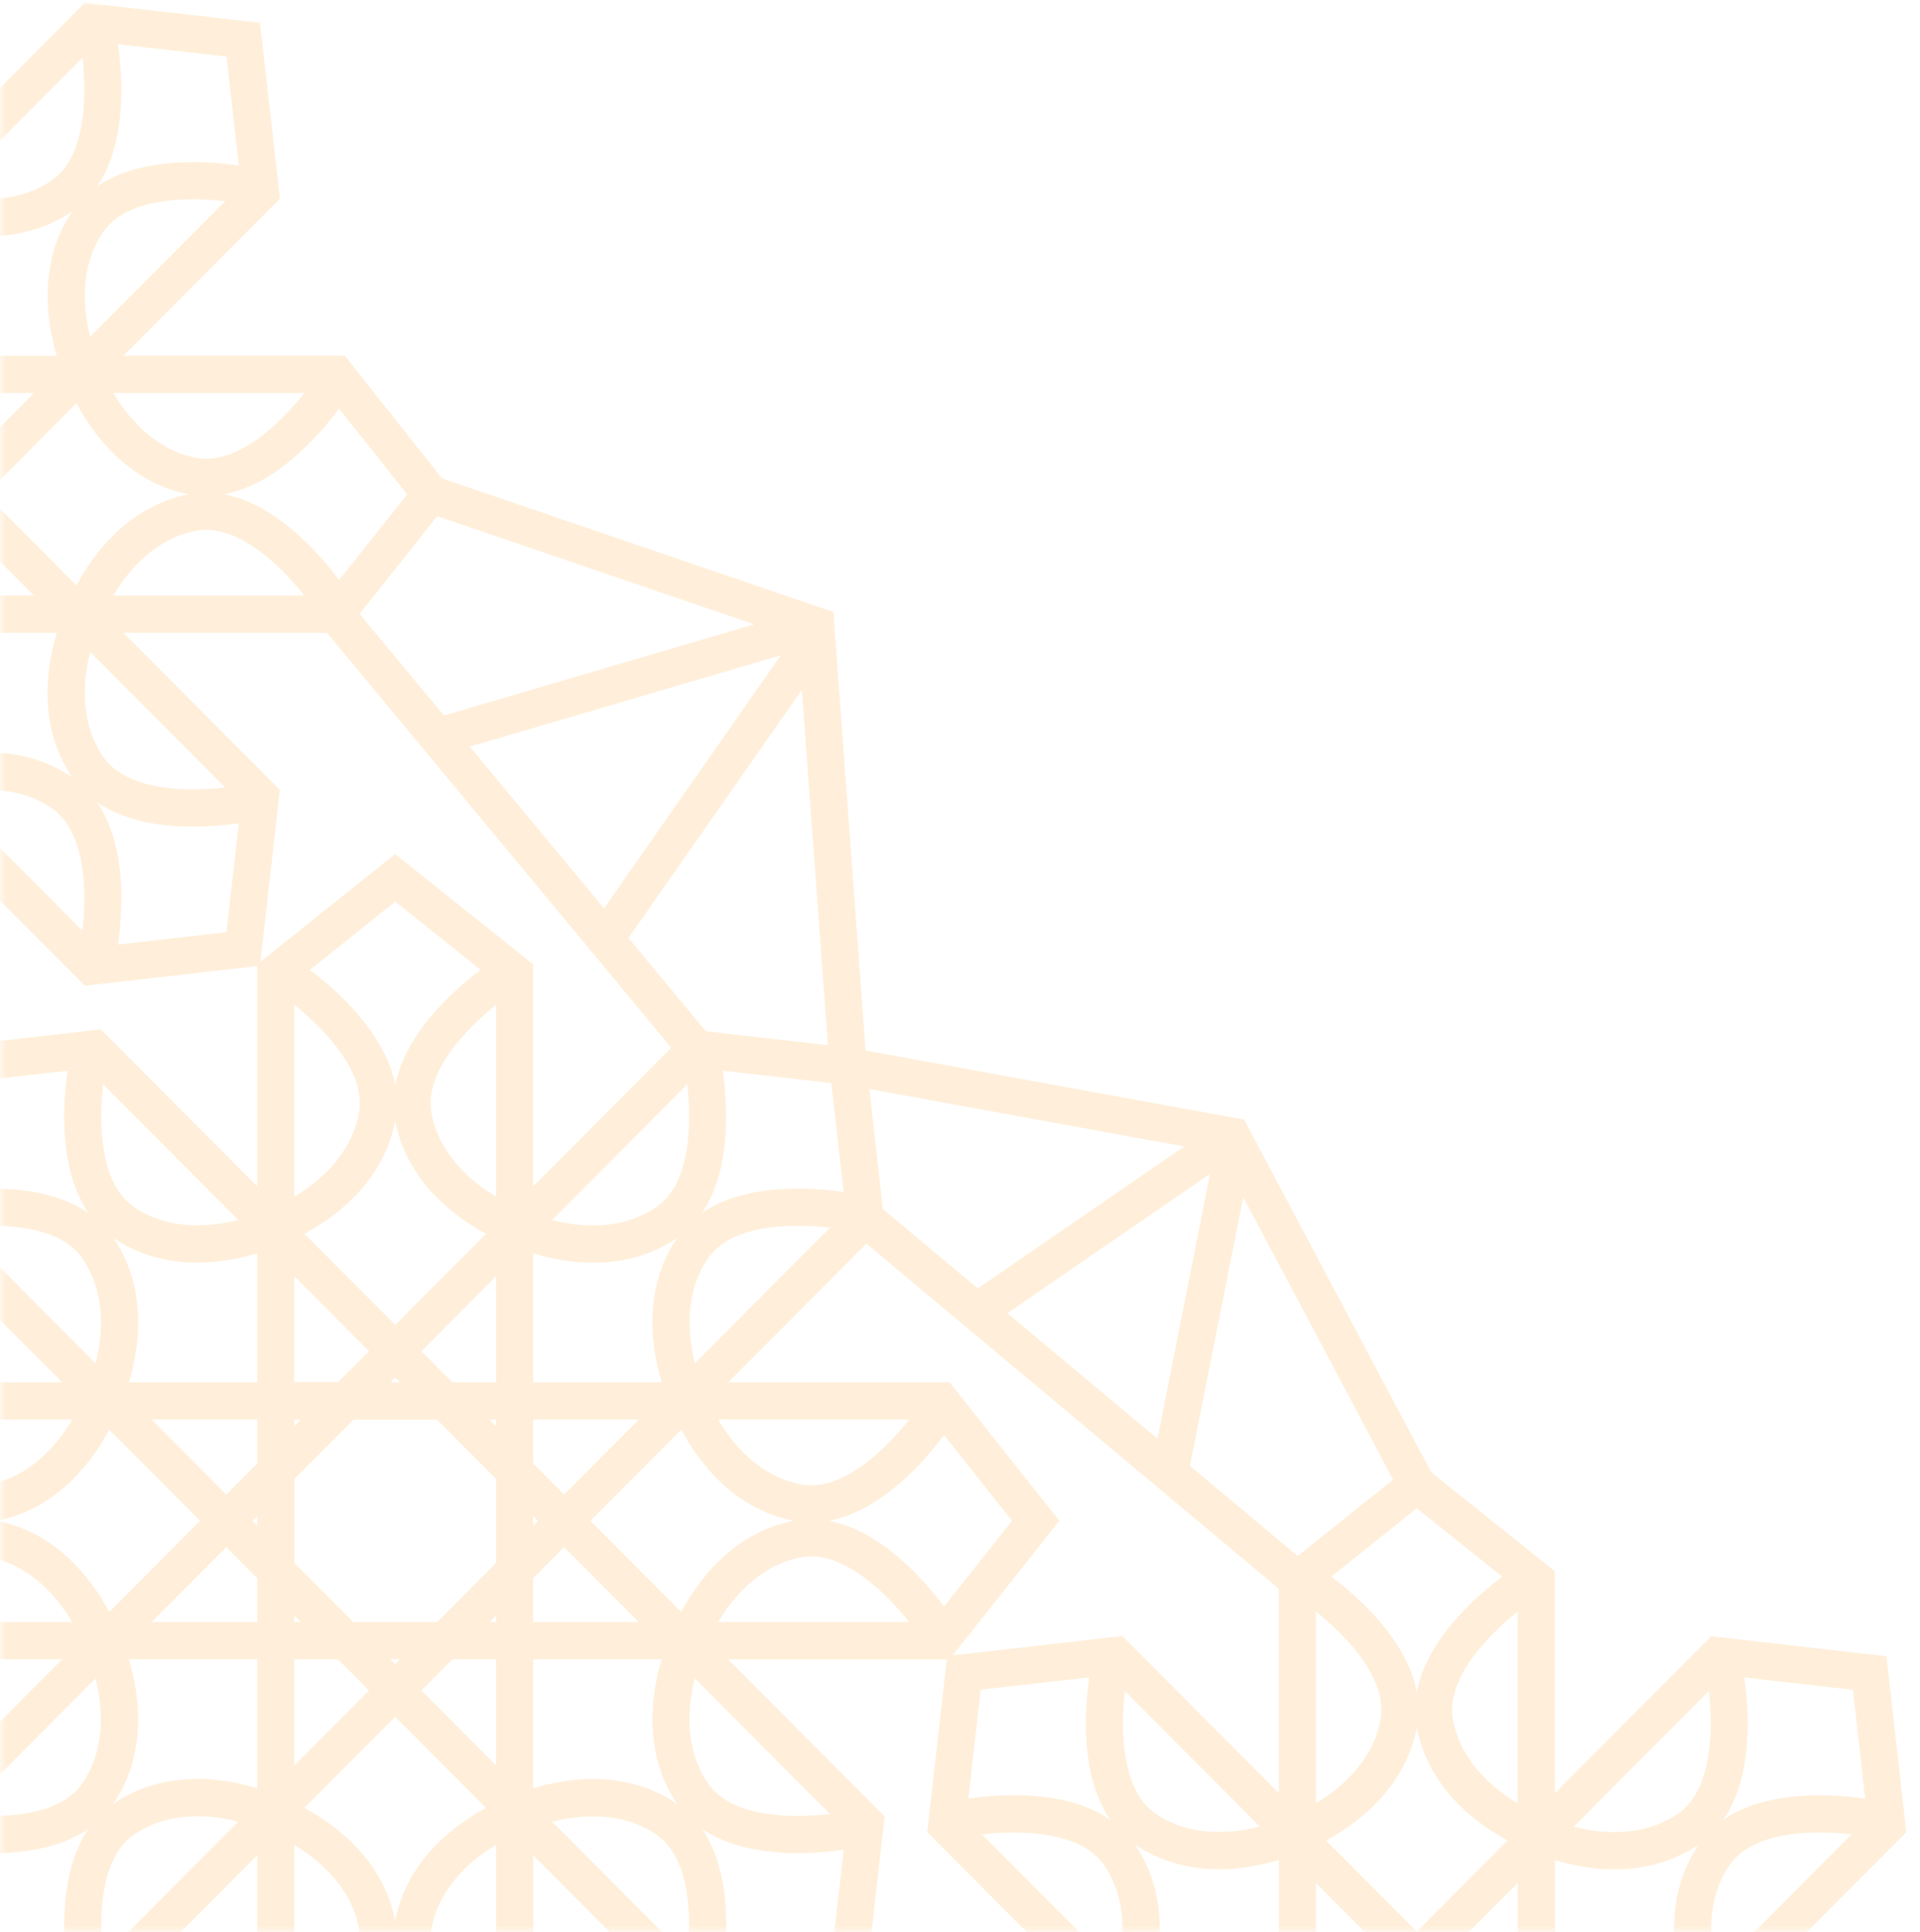 <svg width="167" height="168" viewBox="0 0 167 168" fill="none" xmlns="http://www.w3.org/2000/svg">
<mask id="mask0_1801_11317" style="mask-type:alpha" maskUnits="userSpaceOnUse" x="0" y="0" width="167" height="168">
<path d="M0 0L-7.34351e-06 168L167 168C167 168 167 145.542 167 85.517C167 25.492 167 7.2998e-06 167 7.2998e-06L0 0Z" fill="#222120"/>
</mask>
<g mask="url(#mask0_1801_11317)">
<path d="M123.234 242.985L111.23 233.399L111.23 214.088L97.63 227.739L82.386 226.004L80.65 210.705L94.251 197.054L75.011 197.054L65.46 185.006L74.741 173.306L59.983 174.987L46.382 161.336L46.382 180.647L34.379 190.232L22.375 180.647L22.375 161.336L8.774 174.987L-6.469 173.245L-8.197 157.945L5.403 144.294L-13.837 144.294L-23.387 132.246L-13.837 120.198L5.403 120.198L-8.197 106.548L-6.508 91.604L-18.226 100.965L-30.23 91.379L-30.23 72.069L-43.831 85.719L-59.074 83.977L-60.803 68.677L-47.202 55.026L-66.45 55.026L-76 42.979L-66.45 30.931L-47.21 30.931L-60.81 17.28L-59.082 1.98L-43.838 0.246L-30.238 13.896L-30.238 -5.414L-18.234 -15L-6.23 -5.414L-6.23 13.896L7.37 0.246L22.614 1.98L24.35 17.28L10.749 30.931L29.989 30.931L38.452 41.6L72.488 53.215L75.289 91.348L108.214 97.357L124.499 128.042L135.238 136.621L135.238 155.931L148.838 142.281L164.082 144.023L165.81 159.323L152.21 172.974L171.449 172.974L181 185.021L171.449 197.069L152.21 197.069L165.81 210.72L164.082 226.02L148.838 227.754L135.238 214.104L135.238 233.414L123.234 243L123.234 242.985ZM161.043 210.495L149.294 198.703C148.746 200.825 148.252 204.626 150.428 207.816C152.449 210.782 157.648 210.89 161.043 210.495ZM158.535 188.173C154.778 188.877 152.441 191.92 151.322 193.81L167.932 193.81C165.81 191.123 162.069 187.507 158.535 188.173ZM157.887 185.006C152.325 183.937 149.286 179.315 148.105 177.077L140.206 185.006L148.105 192.935C149.278 190.689 152.325 186.074 157.887 185.006ZM151.322 176.195C152.441 178.084 154.778 181.127 158.535 181.831C162.061 182.497 165.802 178.881 167.932 176.195L151.33 176.195L151.322 176.195ZM150.428 162.195C148.267 165.362 148.761 169.172 149.301 171.301L161.043 159.516C157.648 159.122 152.456 159.222 150.428 162.203L150.428 162.195ZM136.881 158.843C138.995 159.393 142.782 159.888 145.961 157.705C148.915 155.676 149.023 150.457 148.63 147.05L136.881 158.843ZM9.862 34.175C10.981 36.064 13.318 39.107 17.075 39.812C20.601 40.478 24.342 36.862 26.471 34.175L9.87 34.175L9.862 34.175ZM8.967 20.176C6.807 23.343 7.301 27.152 7.841 29.281L19.582 17.497C16.188 17.102 10.996 17.203 8.967 20.184L8.967 20.176ZM-4.579 16.823C-2.466 17.373 1.322 17.869 4.501 15.685C7.455 13.656 7.563 8.438 7.17 5.031L-4.579 16.823ZM-43.63 5.039C-44.023 8.445 -43.916 13.656 -40.961 15.693C-37.806 17.861 -34.01 17.365 -31.889 16.823L-43.63 5.039ZM-56.043 17.489L-44.294 29.281C-43.746 27.16 -43.252 23.358 -45.428 20.168C-47.449 17.203 -52.648 17.094 -56.043 17.489ZM-53.535 39.812C-49.779 39.107 -47.441 36.064 -46.322 34.175L-62.932 34.175C-60.81 36.862 -57.069 40.478 -53.535 39.812ZM-52.887 42.986C-47.325 44.063 -44.286 48.677 -43.105 50.915L-35.206 42.986L-43.105 35.058C-44.278 37.303 -47.325 41.918 -52.887 42.986ZM-46.322 51.79C-47.441 49.901 -49.779 46.858 -53.535 46.153C-57.061 45.487 -60.803 49.103 -62.932 51.79L-46.33 51.79L-46.322 51.79ZM-45.428 65.797C-43.267 62.63 -43.761 58.821 -44.301 56.691L-56.043 68.476C-52.648 68.871 -47.456 68.77 -45.428 65.789L-45.428 65.797ZM-31.881 69.142C-33.995 68.592 -37.782 68.096 -40.961 70.28C-43.916 72.308 -44.023 77.527 -43.63 80.934L-31.881 69.142ZM-3.438 106.757L8.311 118.549C8.859 116.427 9.353 112.626 7.177 109.436C5.156 106.47 -0.043 106.362 -3.438 106.757ZM-0.93 129.079C2.826 128.375 5.164 125.332 6.283 123.442L-10.327 123.442C-8.205 126.129 -4.464 129.745 -0.93 129.079ZM-0.275 132.246C5.287 133.322 8.327 137.937 9.5 140.175L17.399 132.246L9.5 124.317C8.327 126.563 5.28 131.178 -0.275 132.246ZM6.283 141.057C5.164 139.168 2.826 136.125 -0.93 135.421C-4.456 134.755 -8.197 138.371 -10.327 141.057L6.275 141.057L6.283 141.057ZM7.177 155.064C9.338 151.897 8.844 148.088 8.304 145.959L-3.438 157.743C-0.043 158.138 5.149 158.038 7.177 155.057L7.177 155.064ZM20.724 158.409C18.61 157.859 14.822 157.364 11.644 159.547C8.689 161.576 8.581 166.795 8.975 170.202L20.724 158.409ZM59.775 170.202C60.168 166.795 60.06 161.576 57.105 159.547C53.95 157.379 50.155 157.875 48.033 158.417L59.775 170.202ZM87.933 181.831C91.689 181.127 94.027 178.084 95.146 176.195L78.536 176.195C80.658 178.881 84.399 182.497 87.933 181.831ZM88.581 185.006C94.143 186.082 97.182 190.697 98.355 192.935L106.254 185.006L98.355 177.077C97.182 179.323 94.135 183.937 88.581 185.006ZM95.138 193.81C94.019 191.92 91.682 188.877 87.925 188.173C84.399 187.507 80.658 191.123 78.529 193.81L95.13 193.81L95.138 193.81ZM96.033 207.816C98.193 204.65 97.699 200.84 97.159 198.711L85.418 210.495C88.812 210.89 94.004 210.79 96.033 207.809L96.033 207.816ZM109.579 211.161C107.466 210.612 103.678 210.116 100.499 212.3C97.545 214.328 97.437 219.547 97.83 222.954L109.579 211.161ZM147.735 209.597C144.557 204.89 145.66 199.47 146.408 197.046L135.238 197.046L135.238 208.266C137.652 207.514 143.052 206.407 147.735 209.597ZM132.005 197.054L128.202 197.054L125.51 199.756L132.005 206.276L132.005 197.054ZM132.005 181.359L126.868 176.202L119.6 176.202L114.463 181.359L114.463 188.653L119.6 193.81L126.868 193.81L132.005 188.653L132.005 181.359ZM135.238 185.416L135.647 185.006L135.238 184.596L135.238 185.416ZM72.187 106.757C68.793 106.362 63.593 106.47 61.572 109.436C59.412 112.602 59.906 116.412 60.446 118.541L72.187 106.757ZM28.446 55.034L10.742 55.034L24.342 68.685L22.653 83.629L34.371 74.267L46.375 83.853L46.375 103.164L58.386 91.108L28.446 55.034ZM52.531 78.991L67.913 56.985L40.867 64.93L52.531 78.983L52.531 78.991ZM16.427 42.986C10.865 41.918 7.825 37.295 6.653 35.058L-1.247 42.986L6.653 50.915C7.825 48.67 10.873 44.055 16.427 42.986ZM-23.202 30.938L-20.51 28.236L-27.005 21.717L-27.005 30.931L-23.202 30.931L-23.202 30.938ZM-27.005 34.175L-27.005 34.756L-26.427 34.175L-27.005 34.175ZM-18.643 30.938L-17.825 30.938L-18.234 30.528L-18.643 30.938ZM-15.95 28.236L-13.258 30.938L-9.455 30.938L-9.455 21.724L-15.95 28.244L-15.95 28.236ZM-10.327 18.016C-12.564 16.839 -17.162 13.78 -18.226 8.205C-19.299 13.788 -23.896 16.839 -26.126 18.016L-18.226 25.944L-10.327 18.016ZM-10.034 34.175L-9.455 34.756L-9.455 34.175L-10.034 34.175ZM-14.593 34.175L-21.86 34.175L-26.998 39.332L-26.998 46.626L-21.86 51.782L-14.593 51.782L-9.455 46.626L-9.455 39.332L-14.593 34.175ZM-30.238 42.576L-30.647 42.986L-30.238 43.397L-30.238 42.576ZM25.6 135.901L30.738 141.057L38.012 141.057L43.15 135.901L43.15 128.607L38.012 123.45L30.745 123.45L25.607 128.607L25.607 135.901L25.6 135.901ZM22.375 131.843L21.966 132.254L22.375 132.664L22.375 131.843ZM72.187 157.743L60.438 145.951C59.891 148.072 59.397 151.874 61.572 155.064C63.593 158.03 68.793 158.138 72.187 157.743ZM69.68 135.421C65.923 136.125 63.586 139.168 62.467 141.057L79.076 141.057C76.955 138.371 73.213 134.755 69.68 135.421ZM69.032 132.246C63.47 131.17 60.431 126.555 59.258 124.317L51.358 132.246L59.258 140.175C60.431 137.929 63.478 133.315 69.032 132.246ZM62.459 123.442C63.57 125.324 65.892 128.367 69.68 129.079C73.206 129.745 76.947 126.129 79.076 123.442L62.459 123.442ZM34.379 94.383C35.22 89.831 39.517 86.06 41.808 84.341L34.379 78.402L26.95 84.341C29.241 86.06 33.538 89.831 34.386 94.383L34.379 94.383ZM39.347 120.198L43.15 120.198L43.15 110.984L36.654 117.504L39.347 120.206L39.347 120.198ZM34.379 119.796L33.97 120.206L34.788 120.206L34.379 119.796ZM42.572 123.442L43.15 124.023L43.15 123.442L42.572 123.442ZM42.278 107.283C40.041 106.106 35.443 103.048 34.379 97.473C33.306 103.055 28.709 106.106 26.479 107.283L34.379 115.212L42.278 107.283ZM37.534 96.815C38.236 100.585 41.268 102.932 43.15 104.054L43.15 87.384C40.473 89.513 36.87 93.276 37.534 96.815ZM46.375 108.986L46.375 120.206L57.553 120.206C56.805 117.79 55.702 112.362 58.88 107.662C54.19 110.853 48.789 109.745 46.382 108.994L46.375 108.986ZM46.375 123.442L46.375 127.26L49.067 129.962L55.563 123.442L46.375 123.442ZM46.375 131.843L46.375 132.664L46.784 132.254L46.375 131.843ZM49.067 134.538L46.375 137.24L46.375 141.057L55.563 141.057L49.067 134.538ZM43.15 140.477L42.572 141.057L43.15 141.057L43.15 140.477ZM57.553 144.294L46.375 144.294L46.375 155.513C48.782 154.762 54.19 153.655 58.88 156.845C55.702 152.137 56.805 146.718 57.553 144.294ZM39.347 144.294L36.654 146.996L43.15 153.516L43.15 144.294L39.347 144.294ZM34.78 144.294L33.962 144.294L34.371 144.704L34.78 144.294ZM32.095 146.996L29.403 144.294L25.6 144.294L25.6 153.516L32.095 146.996ZM26.471 157.217C28.709 158.394 33.306 161.452 34.371 167.027C35.443 161.444 40.041 158.394 42.271 157.217L34.371 149.288L26.471 157.217ZM26.178 141.057L25.6 140.477L25.6 141.057L26.178 141.057ZM26.178 123.442L25.6 123.442L25.6 124.023L26.178 123.442ZM29.403 120.198L32.095 117.496L25.6 110.976L25.6 120.19L29.403 120.19L29.403 120.198ZM22.375 108.986C19.968 109.738 14.56 110.845 9.878 107.655C11.513 110.071 12.014 112.68 12.014 114.979C12.014 117.147 11.567 119.029 11.204 120.198L22.375 120.198L22.375 108.979L22.375 108.986ZM31.216 96.815C31.879 93.276 28.276 89.513 25.6 87.384L25.6 104.062C27.474 102.947 30.506 100.616 31.216 96.815ZM-13.258 55.034L-15.95 57.736L-9.455 64.256L-9.455 55.042L-13.258 55.042L-13.258 55.034ZM-9.455 51.79L-9.455 51.209L-10.034 51.79L-9.455 51.79ZM-17.825 55.034L-18.643 55.034L-18.234 55.445L-17.825 55.034ZM-6.23 66.246C-3.823 65.495 1.584 64.388 6.267 67.578C3.089 62.87 4.192 57.45 4.94 55.034L-6.238 55.034L-6.238 66.254L-6.23 66.246ZM8.967 65.797C10.988 68.762 16.188 68.871 19.582 68.476L7.841 56.691C7.301 58.821 6.807 62.63 8.967 65.797ZM8.45 69.761C10.109 72.185 10.556 75.382 10.556 78.116C10.556 79.68 10.41 81.097 10.263 82.134L19.698 81.058L20.77 71.588C17.939 71.999 12.254 72.386 8.45 69.769L8.45 69.761ZM4.501 70.28C1.345 68.112 -2.45 68.608 -4.572 69.15L7.17 80.934C7.563 77.527 7.463 72.316 4.493 70.28L4.501 70.28ZM-18.234 60.021L-26.134 67.949C-23.896 69.126 -19.299 72.185 -18.234 77.76C-17.162 72.177 -12.564 69.126 -10.334 67.949L-18.234 60.021ZM-20.51 57.729L-23.202 55.026L-27.005 55.026L-27.005 64.24L-20.51 57.721L-20.51 57.729ZM-26.427 51.79L-27.005 51.209L-27.005 51.79L-26.427 51.79ZM-6.23 43.397L-5.821 42.986L-6.23 42.576L-6.23 43.397ZM-6.23 47.973L-6.23 51.79L2.958 51.79L-3.538 45.27L-6.23 47.973ZM17.067 46.153C13.31 46.858 10.973 49.901 9.854 51.79L26.464 51.79C24.342 49.103 20.601 45.487 17.067 46.153ZM48.026 106.091C50.139 106.64 53.927 107.136 57.105 104.952C60.068 102.924 60.168 97.705 59.775 94.298L48.026 106.091ZM72.103 132.246C76.639 133.09 80.395 137.403 82.108 139.702L88.025 132.246L82.108 124.79C80.395 127.089 76.639 131.402 72.103 132.246ZM111.23 180.012L111.23 176.195L102.042 176.195L108.538 182.714L111.23 180.012ZM110.821 185.006L111.23 185.416L111.23 184.596L110.821 185.006ZM120.951 170.256L114.455 163.736L114.455 172.95L118.258 172.95L120.951 170.248L120.951 170.256ZM122.825 172.958L123.643 172.958L123.234 172.548L122.825 172.958ZM98.733 160.407C100.368 162.823 100.87 165.432 100.87 167.732C100.87 169.9 100.422 171.781 100.06 172.95L111.23 172.95L111.23 161.731C108.823 162.482 103.416 163.589 98.733 160.399L98.733 160.407ZM114.455 176.195L114.455 176.775L115.034 176.195L114.455 176.195ZM96.033 162.195C94.012 159.23 88.812 159.122 85.418 159.516L97.167 171.309C97.715 169.187 98.208 165.386 96.033 162.195ZM96.557 158.231C93.942 154.414 94.328 148.7 94.737 145.858L85.302 146.934L84.23 156.404C87.061 155.993 92.762 155.606 96.557 158.231ZM100.507 157.705C103.662 159.873 107.458 159.377 109.579 158.835L97.838 147.05C97.445 150.457 97.552 155.668 100.507 157.705ZM123.234 167.964L131.134 160.035C128.896 158.858 124.299 155.8 123.234 150.225C122.162 155.808 117.564 158.858 115.334 160.035L123.234 167.964ZM125.517 170.256L128.21 172.958L132.013 172.958L132.013 163.736L125.517 170.256ZM131.435 176.195L132.013 176.775L132.013 176.195L131.435 176.195ZM118.258 197.054L114.455 197.054L114.455 206.268L120.951 199.748L118.258 197.046L118.258 197.054ZM123.234 197.464L123.643 197.054L122.825 197.054L123.234 197.464ZM115.034 193.81L114.455 193.229L114.455 193.81L115.034 193.81ZM131.435 193.81L132.013 193.81L132.013 193.229L131.435 193.81ZM115.327 209.977C117.564 211.154 122.162 214.212 123.226 219.787C124.299 214.204 128.896 211.154 131.126 209.977L123.226 202.048L115.327 209.977ZM120.071 220.437C119.369 216.667 116.337 214.32 114.455 213.198L114.455 229.868C117.132 227.739 120.735 223.984 120.071 220.437ZM111.23 197.054L100.06 197.054C100.422 198.231 100.87 200.112 100.87 202.273C100.87 204.564 100.368 207.182 98.733 209.597C103.423 206.407 108.823 207.514 111.23 208.266L111.23 197.046L111.23 197.054ZM111.23 193.81L111.23 189.992L108.538 187.29L102.042 193.81L111.23 193.81ZM80.65 159.307L82.347 144.302L63.347 144.302L76.947 157.952L75.25 172.958L94.243 172.958L80.642 159.307L80.65 159.307ZM73.383 160.848C70.552 161.259 64.866 161.646 61.063 159.029C62.722 161.452 63.169 164.65 63.169 167.383C63.169 168.947 63.023 170.364 62.876 171.402L72.311 170.325L73.383 160.856L73.383 160.848ZM37.534 167.677C36.87 171.216 40.473 174.971 43.15 177.108L43.15 160.43C41.275 161.545 38.244 163.876 37.534 167.677ZM31.216 167.677C30.514 163.907 27.482 161.561 25.6 160.438L25.6 177.108C28.276 174.979 31.887 171.216 31.216 167.677ZM22.375 144.294L11.204 144.294C11.567 145.471 12.014 147.352 12.014 149.513C12.014 151.805 11.513 154.422 9.878 156.837C14.568 153.647 19.968 154.755 22.375 155.506L22.375 144.286L22.375 144.294ZM22.375 141.057L22.375 137.24L19.683 134.538L13.187 141.057L22.375 141.057ZM19.683 129.962L22.375 127.26L22.375 123.442L13.187 123.442L19.683 129.962ZM20.716 106.083L8.975 94.298C8.581 97.705 8.682 102.916 11.652 104.952C14.807 107.12 18.603 106.625 20.724 106.083L20.716 106.083ZM22.375 103.164L22.375 84.008L7.378 85.719L-6.223 72.069L-6.223 91.224L8.774 89.513L22.375 103.164ZM-9.455 71.178C-11.337 72.301 -14.369 74.647 -15.071 78.418C-15.735 81.956 -12.132 85.719 -9.455 87.849L-9.455 71.178ZM-21.389 78.418C-22.091 74.647 -25.123 72.301 -27.005 71.178L-27.005 87.849C-24.328 85.719 -20.726 81.964 -21.389 78.418ZM-30.238 55.034L-41.408 55.034C-41.046 56.211 -40.598 58.093 -40.598 60.253C-40.598 62.545 -41.1 65.162 -42.735 67.578C-38.045 64.388 -32.645 65.495 -30.238 66.246L-30.238 55.026L-30.238 55.034ZM-30.238 51.79L-30.238 47.973L-32.93 45.27L-39.426 51.79L-30.238 51.79ZM-32.922 40.694L-30.23 37.992L-30.23 34.175L-39.418 34.175L-32.922 40.694ZM-30.238 30.938L-30.238 19.719C-32.645 20.47 -38.053 21.577 -42.735 18.387C-41.1 20.803 -40.598 23.412 -40.598 25.712C-40.598 27.88 -41.046 29.762 -41.408 30.931L-30.238 30.931L-30.238 30.938ZM-21.389 7.555C-20.733 4.009 -24.328 0.253 -27.005 -1.876L-27.005 14.794C-25.123 13.672 -22.091 11.326 -21.389 7.555ZM-15.071 7.555C-14.369 11.326 -11.337 13.672 -9.455 14.794L-9.455 -1.876C-12.132 0.253 -15.735 4.016 -15.071 7.555ZM-6.23 30.938L4.948 30.938C4.2 28.523 3.097 23.095 6.275 18.395C1.584 21.585 -3.816 20.478 -6.223 19.727L-6.223 30.946L-6.23 30.938ZM-6.23 34.175L-6.23 37.992L-3.538 40.694L2.958 34.175L-6.23 34.175ZM19.49 42.986C24.026 43.83 27.783 48.143 29.495 50.443L35.412 42.986L29.495 35.53C27.783 37.83 24.026 42.15 19.49 42.986ZM31.285 53.393L38.614 62.22L65.599 54.291L38.028 44.883L31.285 53.385L31.285 53.393ZM54.668 81.569L61.395 89.676L72.01 90.884L69.742 59.997L54.668 81.561L54.668 81.569ZM62.868 93.098C63.015 94.136 63.161 95.545 63.161 97.117C63.161 99.85 62.714 103.048 61.055 105.471C64.859 102.854 70.544 103.241 73.375 103.652L72.303 94.182L62.868 93.106L62.868 93.098ZM63.354 120.198L82.594 120.198L92.145 132.246L82.864 143.946L97.622 142.265L111.223 155.916L111.223 138.146L75.358 108.143L63.347 120.198L63.354 120.198ZM100.677 125.107L105.244 102.08L87.624 114.19L100.677 125.107ZM103.5 127.469L112.866 135.304L121.174 128.669L108.137 104.108L103.5 127.476L103.5 127.469ZM114.455 156.806C116.337 155.684 119.369 153.338 120.071 149.567C120.735 146.021 117.132 142.265 114.455 140.136L114.455 156.806ZM126.389 149.575C127.091 153.345 130.123 155.691 132.005 156.814L132.005 140.144C129.328 142.273 125.726 146.036 126.389 149.575ZM135.238 172.958L146.416 172.958C145.668 170.535 144.565 165.115 147.743 160.407C143.052 163.597 137.652 162.49 135.245 161.739L135.245 172.958L135.238 172.958ZM135.238 176.195L135.238 180.012L137.93 182.714L144.426 176.195L135.238 176.195ZM137.922 187.298L135.23 190L135.23 193.817L144.418 193.817L137.922 187.298ZM136.889 211.169L148.63 222.954C149.023 219.547 148.915 214.336 145.961 212.3C142.806 210.132 139.01 210.627 136.889 211.169ZM126.389 220.437C125.726 223.976 129.328 227.739 132.005 229.868L132.005 213.198C130.123 214.32 127.091 216.667 126.389 220.437ZM130.663 232.911C128.372 231.192 124.075 227.421 123.234 222.869C122.393 227.421 118.088 231.192 115.797 232.911L123.234 238.85L130.663 232.911ZM94.737 224.154C94.328 221.312 93.942 215.59 96.557 211.781C92.754 214.406 87.061 214.018 84.23 213.608L85.302 223.078L94.737 224.154ZM75.505 192.462C77.217 190.163 80.974 185.842 85.51 185.006C80.974 184.162 77.217 179.849 75.505 177.55L69.588 185.006L75.505 192.462ZM41.808 180.151C39.517 178.432 35.22 174.654 34.379 170.109C33.538 174.661 29.233 178.432 26.942 180.151L34.371 186.09L41.808 180.151ZM5.881 171.402C5.473 168.56 5.087 162.838 7.702 159.029C3.899 161.653 -1.794 161.266 -4.626 160.856L-3.553 170.325L5.881 171.402ZM-13.351 139.71C-11.638 137.411 -7.881 133.098 -3.345 132.254C-7.881 131.41 -11.638 127.097 -13.351 124.797L-19.268 132.254L-13.351 139.71ZM-4.633 103.652C-1.802 103.241 3.899 102.854 7.694 105.479C5.079 101.662 5.465 95.948 5.874 93.106L-3.561 94.182L-4.633 103.652ZM-10.797 90.891C-13.088 89.172 -17.385 85.402 -18.226 80.849C-19.067 85.402 -23.372 89.172 -25.663 90.891L-18.234 96.83L-10.805 90.891L-10.797 90.891ZM-46.724 82.134C-47.132 79.293 -47.518 73.571 -44.903 69.761C-48.706 72.386 -54.4 71.999 -57.231 71.588L-56.158 81.058L-46.724 82.134ZM-65.963 50.443C-64.251 48.143 -60.494 43.822 -55.958 42.986C-60.494 42.142 -64.251 37.83 -65.963 35.53L-71.88 42.986L-65.963 50.443ZM-57.238 14.384C-54.407 13.974 -48.706 13.587 -44.911 16.212C-47.526 12.394 -47.14 6.68 -46.731 3.838L-56.166 4.915L-57.238 14.384ZM-25.663 -4.919C-23.372 -3.2 -19.075 0.571 -18.226 5.124C-17.385 0.571 -13.088 -3.2 -10.797 -4.919L-18.226 -10.858L-25.655 -4.919L-25.663 -4.919ZM10.263 3.838C10.41 4.876 10.556 6.285 10.556 7.857C10.556 10.59 10.109 13.78 8.45 16.212C12.254 13.594 17.939 13.982 20.77 14.392L19.698 4.922L10.263 3.846L10.263 3.838ZM75.613 94.701L76.793 105.131L85.047 112.037L102.999 99.695L75.605 94.701L75.613 94.701ZM115.797 137.101C118.088 138.82 122.393 142.591 123.234 147.143C124.075 142.591 128.372 138.82 130.663 137.101L123.234 131.162L115.797 137.101ZM151.724 145.858C151.87 146.896 152.017 148.305 152.017 149.877C152.017 152.61 151.569 155.808 149.911 158.231C153.714 155.614 159.399 156.001 162.231 156.412L161.158 146.942L151.716 145.866L151.724 145.858ZM170.963 177.542C169.251 179.841 165.494 184.162 160.958 184.998C165.494 185.842 169.251 190.155 170.963 192.455L176.88 184.998L170.963 177.542ZM162.238 213.6C159.407 214.011 153.722 214.398 149.918 211.781C151.577 214.204 152.024 217.402 152.024 220.135C152.024 221.699 151.878 223.116 151.731 224.154L161.174 223.078L162.246 213.608L162.238 213.6Z" fill="#FFC36C" fill-opacity="0.25"/>
</g>
</svg>
